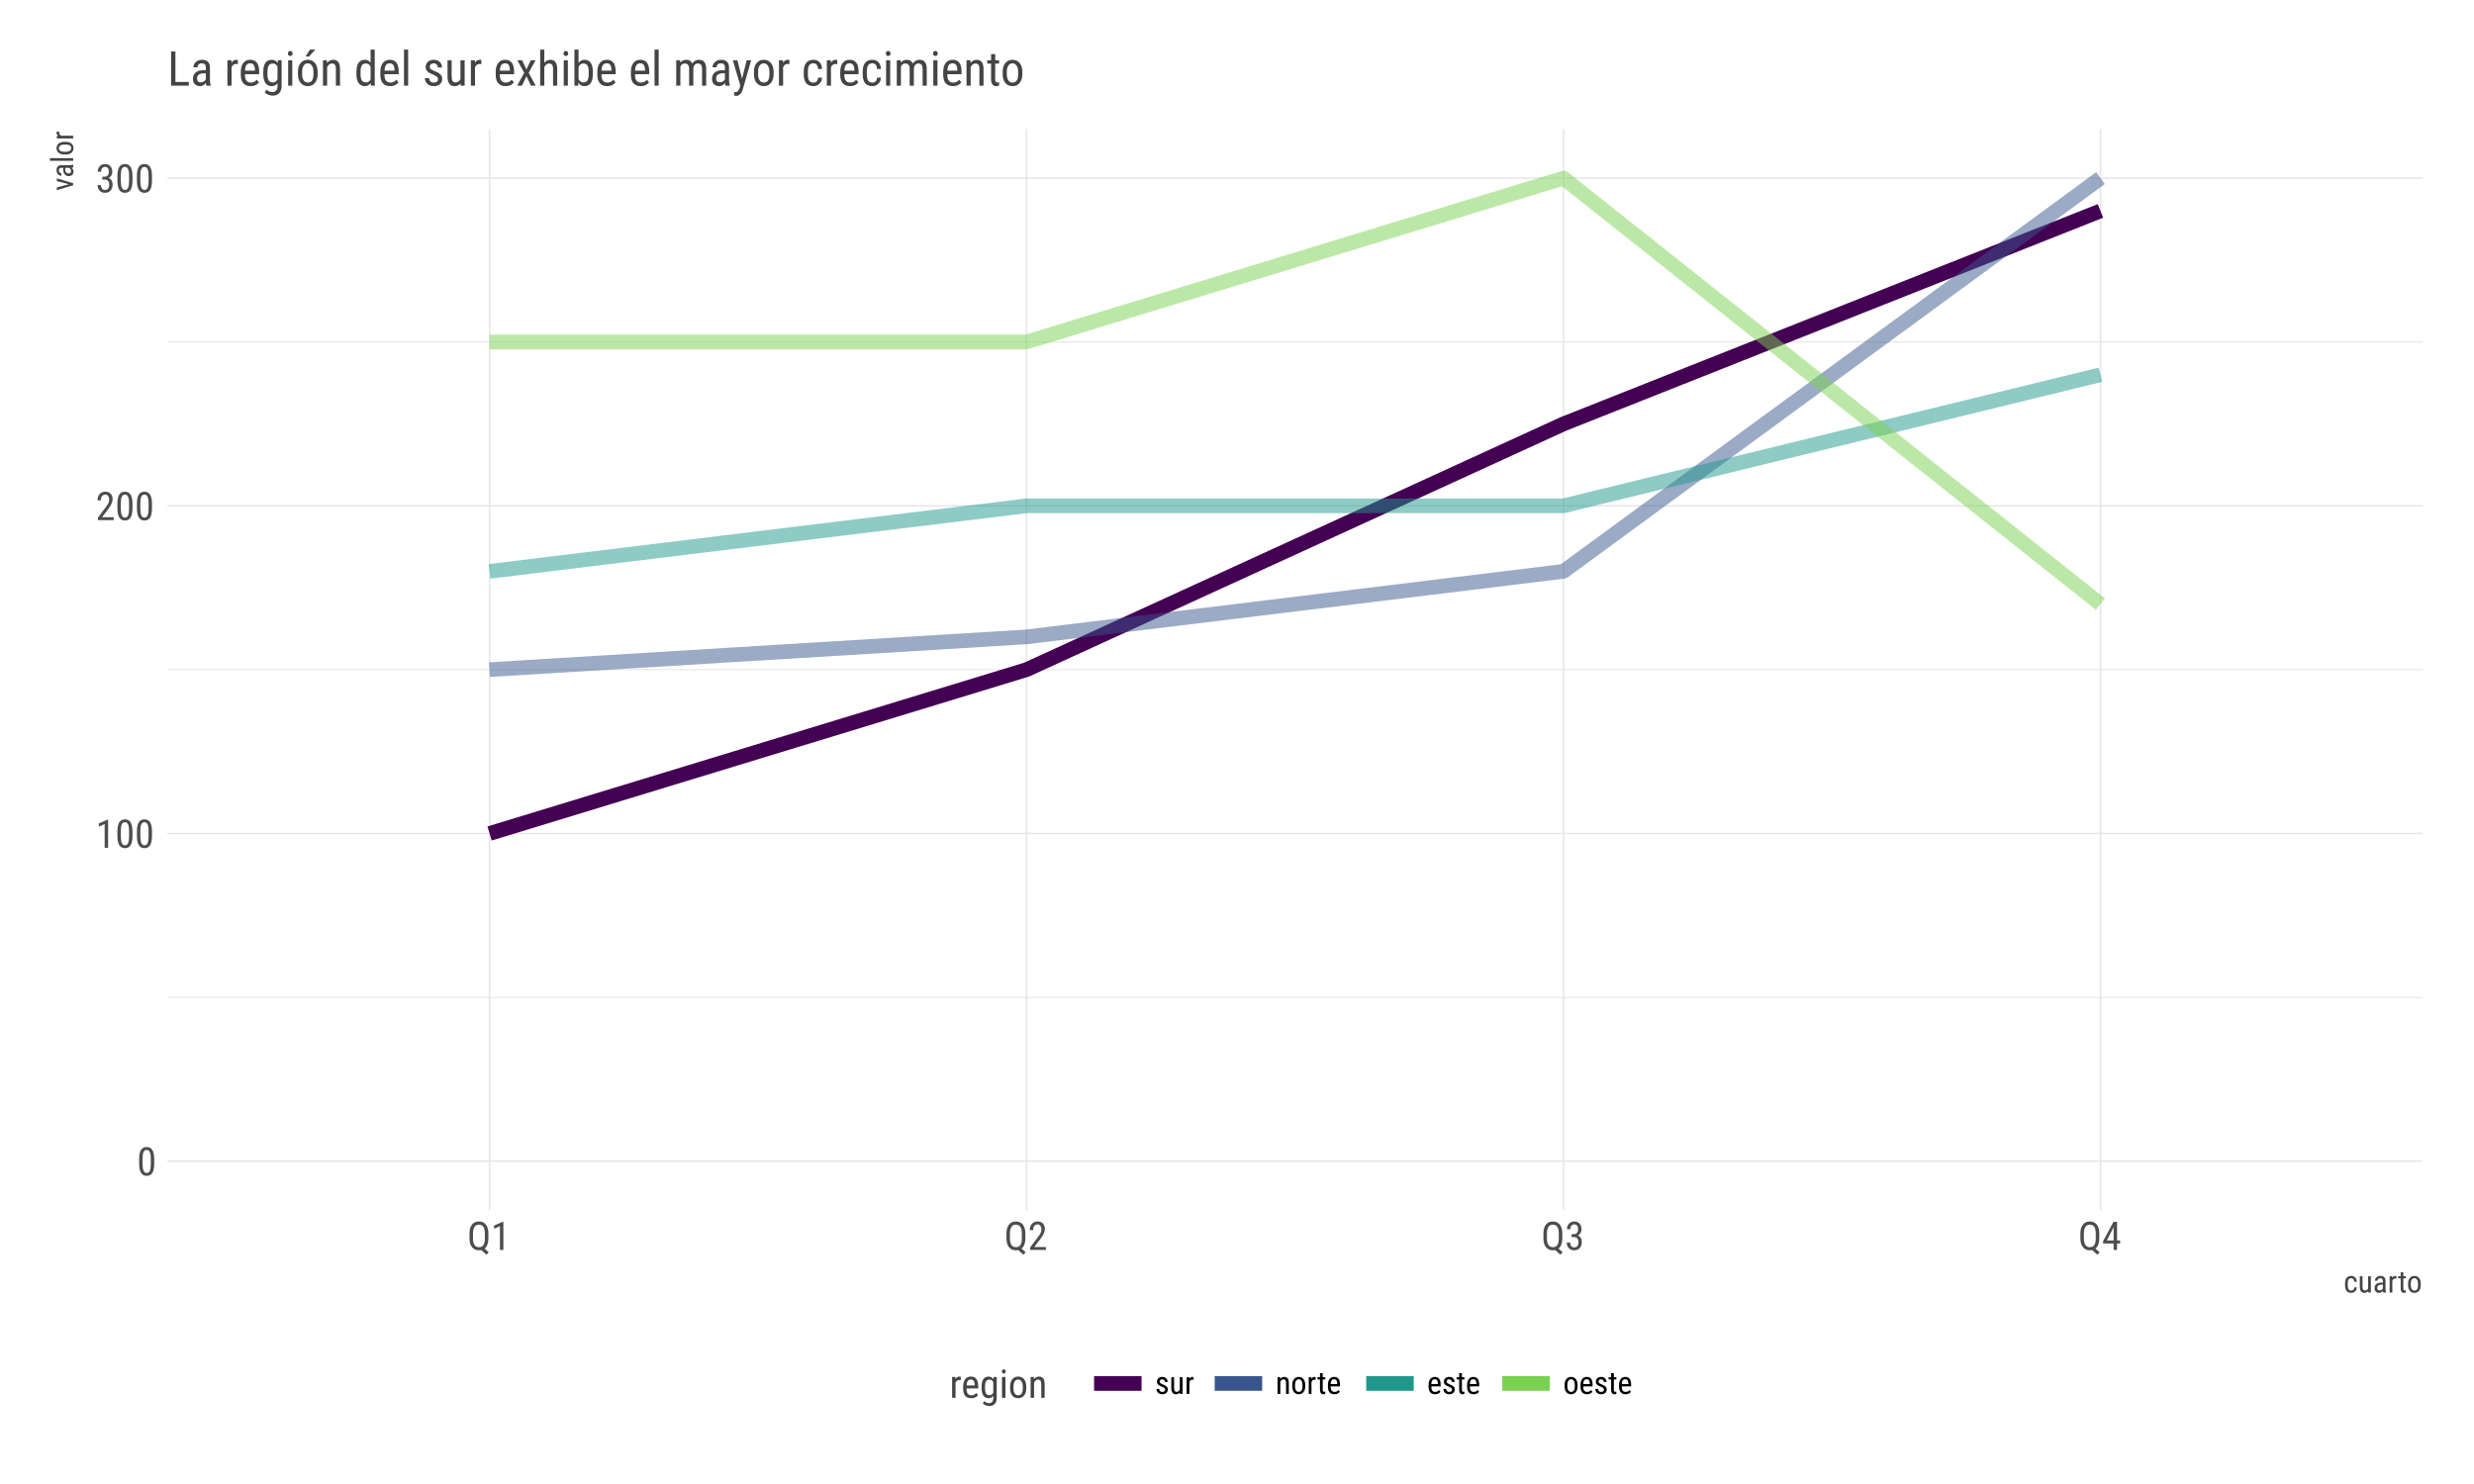 <?xml version="1.0" encoding="UTF-8"?>
<svg xmlns="http://www.w3.org/2000/svg" xmlns:xlink="http://www.w3.org/1999/xlink" width="720pt" height="432pt" viewBox="0 0 720 432" version="1.1">
<defs>
<g>
<symbol overflow="visible" id="glyph0-0">
<path style="stroke:none;" d="M 3.922 0 L 0.578 0 L 0.578 -8.172 L 3.922 -8.172 Z M 3.672 -0.484 L 3.672 -7.688 L 2.375 -4.094 Z M 0.844 -7.641 L 0.844 -0.531 L 2.109 -4.094 Z M 1.031 -0.297 L 3.453 -0.297 L 2.234 -3.703 Z M 2.234 -4.469 L 3.453 -7.875 L 1.031 -7.875 Z M 2.234 -4.469 "/>
</symbol>
<symbol overflow="visible" id="glyph0-1">
<path style="stroke:none;" d="M 5.031 -3.484 C 5.031 -2.273 4.852 -1.375 4.5 -0.781 C 4.145 -0.188 3.594 0.109 2.844 0.109 C 2.113 0.109 1.566 -0.176 1.203 -0.75 C 0.848 -1.32 0.66 -2.18 0.641 -3.328 L 0.641 -4.734 C 0.641 -5.93 0.816 -6.82 1.172 -7.406 C 1.523 -7.988 2.078 -8.281 2.828 -8.281 C 3.566 -8.281 4.113 -8 4.469 -7.438 C 4.82 -6.883 5.008 -6.047 5.031 -4.922 Z M 4.031 -4.906 C 4.031 -5.77 3.93 -6.406 3.734 -6.812 C 3.547 -7.227 3.242 -7.438 2.828 -7.438 C 2.422 -7.438 2.117 -7.234 1.922 -6.828 C 1.734 -6.43 1.641 -5.828 1.641 -5.016 L 1.641 -3.328 C 1.641 -2.461 1.738 -1.812 1.938 -1.375 C 2.133 -0.945 2.438 -0.734 2.844 -0.734 C 3.25 -0.734 3.547 -0.938 3.734 -1.344 C 3.922 -1.75 4.02 -2.375 4.031 -3.219 Z M 4.031 -4.906 "/>
</symbol>
<symbol overflow="visible" id="glyph0-2">
<path style="stroke:none;" d="M 3.609 0 L 2.609 0 L 2.609 -6.922 L 0.906 -6.156 L 0.906 -7.094 L 3.453 -8.219 L 3.609 -8.219 Z M 3.609 0 "/>
</symbol>
<symbol overflow="visible" id="glyph0-3">
<path style="stroke:none;" d="M 5.234 0 L 0.656 0 L 0.656 -0.75 L 2.984 -3.828 C 3.336 -4.305 3.582 -4.695 3.719 -5 C 3.852 -5.312 3.922 -5.633 3.922 -5.969 C 3.922 -6.406 3.816 -6.758 3.609 -7.031 C 3.41 -7.301 3.148 -7.438 2.828 -7.438 C 2.41 -7.438 2.086 -7.289 1.859 -7 C 1.629 -6.719 1.516 -6.305 1.516 -5.766 L 0.531 -5.766 C 0.531 -6.516 0.734 -7.117 1.141 -7.578 C 1.555 -8.047 2.117 -8.281 2.828 -8.281 C 3.473 -8.281 3.984 -8.082 4.359 -7.688 C 4.734 -7.289 4.922 -6.758 4.922 -6.094 C 4.922 -5.289 4.5 -4.336 3.656 -3.234 L 1.844 -0.844 L 5.234 -0.844 Z M 5.234 0 "/>
</symbol>
<symbol overflow="visible" id="glyph0-4">
<path style="stroke:none;" d="M 1.922 -4.594 L 2.562 -4.594 C 2.969 -4.594 3.281 -4.719 3.5 -4.969 C 3.719 -5.219 3.828 -5.562 3.828 -6 C 3.828 -6.957 3.457 -7.438 2.719 -7.438 C 2.363 -7.438 2.082 -7.305 1.875 -7.047 C 1.676 -6.785 1.578 -6.445 1.578 -6.031 L 0.594 -6.031 C 0.594 -6.688 0.789 -7.223 1.188 -7.641 C 1.594 -8.066 2.102 -8.281 2.719 -8.281 C 3.363 -8.281 3.875 -8.078 4.25 -7.672 C 4.633 -7.273 4.828 -6.707 4.828 -5.969 C 4.828 -5.594 4.727 -5.238 4.531 -4.906 C 4.332 -4.582 4.078 -4.344 3.766 -4.188 C 4.535 -3.906 4.922 -3.27 4.922 -2.281 C 4.922 -1.551 4.719 -0.969 4.312 -0.531 C 3.906 -0.102 3.375 0.109 2.719 0.109 C 2.07 0.109 1.547 -0.094 1.141 -0.5 C 0.742 -0.914 0.547 -1.469 0.547 -2.156 L 1.547 -2.156 C 1.547 -1.719 1.648 -1.367 1.859 -1.109 C 2.066 -0.859 2.352 -0.734 2.719 -0.734 C 3.094 -0.734 3.391 -0.859 3.609 -1.109 C 3.828 -1.359 3.938 -1.738 3.938 -2.25 C 3.938 -3.25 3.461 -3.75 2.516 -3.75 L 1.922 -3.75 Z M 1.922 -4.594 "/>
</symbol>
<symbol overflow="visible" id="glyph0-5">
<path style="stroke:none;" d="M 6.156 -3.375 C 6.156 -2.656 6.055 -2.047 5.859 -1.547 C 5.672 -1.055 5.398 -0.672 5.047 -0.391 L 6.266 0.703 L 5.562 1.375 L 4.094 0.047 C 3.852 0.086 3.625 0.109 3.406 0.109 C 2.562 0.109 1.895 -0.188 1.406 -0.781 C 0.914 -1.375 0.664 -2.211 0.656 -3.297 L 0.656 -4.797 C 0.656 -5.891 0.895 -6.742 1.375 -7.359 C 1.852 -7.973 2.523 -8.281 3.391 -8.281 C 4.266 -8.281 4.941 -7.977 5.422 -7.375 C 5.898 -6.781 6.145 -5.93 6.156 -4.828 Z M 5.125 -4.797 C 5.125 -5.66 4.984 -6.301 4.703 -6.719 C 4.422 -7.145 3.984 -7.359 3.391 -7.359 C 2.836 -7.359 2.414 -7.145 2.125 -6.719 C 1.832 -6.289 1.68 -5.66 1.672 -4.828 L 1.672 -3.375 C 1.672 -2.531 1.816 -1.891 2.109 -1.453 C 2.398 -1.016 2.832 -0.797 3.406 -0.797 C 3.977 -0.797 4.406 -0.992 4.688 -1.391 C 4.969 -1.797 5.113 -2.41 5.125 -3.234 Z M 5.125 -4.797 "/>
</symbol>
<symbol overflow="visible" id="glyph0-6">
<path style="stroke:none;" d="M 4.422 -2.75 L 5.328 -2.75 L 5.328 -1.891 L 4.422 -1.891 L 4.422 0 L 3.422 0 L 3.422 -1.891 L 0.344 -1.891 L 0.344 -2.516 L 3.375 -8.172 L 4.422 -8.172 Z M 1.438 -2.75 L 3.422 -2.75 L 3.422 -6.625 Z M 1.438 -2.75 "/>
</symbol>
<symbol overflow="visible" id="glyph0-7">
<path style="stroke:none;" d="M 3.25 -5.141 C 3.113 -5.172 2.961 -5.188 2.797 -5.188 C 2.285 -5.188 1.93 -4.906 1.734 -4.344 L 1.734 0 L 0.734 0 L 0.734 -6.078 L 1.703 -6.078 L 1.719 -5.453 C 1.988 -5.941 2.367 -6.188 2.859 -6.188 C 3.016 -6.188 3.145 -6.16 3.25 -6.109 Z M 3.25 -5.141 "/>
</symbol>
<symbol overflow="visible" id="glyph0-8">
<path style="stroke:none;" d="M 2.922 0.109 C 2.16 0.109 1.578 -0.113 1.172 -0.562 C 0.766 -1.008 0.562 -1.672 0.562 -2.547 L 0.562 -3.281 C 0.562 -4.188 0.754 -4.895 1.141 -5.406 C 1.535 -5.926 2.086 -6.188 2.797 -6.188 C 3.516 -6.188 4.047 -5.957 4.391 -5.5 C 4.742 -5.051 4.926 -4.348 4.938 -3.391 L 4.938 -2.734 L 1.547 -2.734 L 1.547 -2.594 C 1.547 -1.945 1.664 -1.473 1.906 -1.172 C 2.156 -0.879 2.508 -0.734 2.969 -0.734 C 3.258 -0.734 3.516 -0.785 3.734 -0.891 C 3.961 -1.004 4.176 -1.18 4.375 -1.422 L 4.891 -0.797 C 4.453 -0.191 3.797 0.109 2.922 0.109 Z M 2.797 -5.328 C 2.391 -5.328 2.086 -5.188 1.891 -4.906 C 1.691 -4.625 1.578 -4.188 1.547 -3.594 L 3.938 -3.594 L 3.938 -3.734 C 3.914 -4.305 3.812 -4.711 3.625 -4.953 C 3.445 -5.203 3.172 -5.328 2.797 -5.328 Z M 2.797 -5.328 "/>
</symbol>
<symbol overflow="visible" id="glyph0-9">
<path style="stroke:none;" d="M 0.547 -3.312 C 0.547 -4.258 0.719 -4.973 1.062 -5.453 C 1.406 -5.941 1.91 -6.188 2.578 -6.188 C 3.191 -6.188 3.66 -5.922 3.984 -5.391 L 4.031 -6.078 L 4.938 -6.078 L 4.938 0.062 C 4.938 0.812 4.742 1.383 4.359 1.781 C 3.973 2.188 3.43 2.391 2.734 2.391 C 2.441 2.391 2.109 2.316 1.734 2.172 C 1.359 2.023 1.078 1.844 0.891 1.625 L 1.297 0.938 C 1.711 1.344 2.164 1.547 2.656 1.547 C 3.488 1.547 3.914 1.094 3.938 0.188 L 3.938 -0.594 C 3.613 -0.125 3.156 0.109 2.562 0.109 C 1.938 0.109 1.445 -0.125 1.094 -0.594 C 0.738 -1.07 0.555 -1.754 0.547 -2.641 Z M 1.531 -2.75 C 1.531 -2.062 1.629 -1.555 1.828 -1.234 C 2.035 -0.922 2.367 -0.766 2.828 -0.766 C 3.316 -0.766 3.688 -1.016 3.938 -1.516 L 3.938 -4.562 C 3.676 -5.062 3.305 -5.312 2.828 -5.312 C 2.379 -5.312 2.051 -5.148 1.844 -4.828 C 1.645 -4.504 1.539 -4.016 1.531 -3.359 Z M 1.531 -2.75 "/>
</symbol>
<symbol overflow="visible" id="glyph0-10">
<path style="stroke:none;" d="M 1.812 0 L 0.812 0 L 0.812 -6.078 L 1.812 -6.078 Z M 1.891 -7.688 C 1.891 -7.52 1.844 -7.379 1.75 -7.266 C 1.656 -7.148 1.516 -7.094 1.328 -7.094 C 1.141 -7.094 1 -7.148 0.906 -7.266 C 0.812 -7.379 0.766 -7.52 0.766 -7.688 C 0.766 -7.852 0.812 -7.992 0.906 -8.109 C 1 -8.223 1.141 -8.281 1.328 -8.281 C 1.516 -8.281 1.656 -8.223 1.75 -8.109 C 1.844 -7.992 1.891 -7.852 1.891 -7.688 Z M 1.891 -7.688 "/>
</symbol>
<symbol overflow="visible" id="glyph0-11">
<path style="stroke:none;" d="M 0.531 -3.312 C 0.531 -4.195 0.742 -4.895 1.172 -5.406 C 1.598 -5.926 2.164 -6.188 2.875 -6.188 C 3.582 -6.188 4.148 -5.938 4.578 -5.438 C 5.004 -4.938 5.223 -4.254 5.234 -3.391 L 5.234 -2.75 C 5.234 -1.863 5.02 -1.164 4.594 -0.656 C 4.164 -0.145 3.598 0.109 2.891 0.109 C 2.18 0.109 1.613 -0.133 1.188 -0.625 C 0.77 -1.125 0.551 -1.801 0.531 -2.656 Z M 1.531 -2.75 C 1.531 -2.125 1.648 -1.629 1.891 -1.266 C 2.141 -0.91 2.473 -0.734 2.891 -0.734 C 3.766 -0.734 4.211 -1.367 4.234 -2.641 L 4.234 -3.312 C 4.234 -3.938 4.109 -4.426 3.859 -4.781 C 3.617 -5.145 3.289 -5.328 2.875 -5.328 C 2.469 -5.328 2.141 -5.145 1.891 -4.781 C 1.648 -4.426 1.531 -3.941 1.531 -3.328 Z M 1.531 -2.75 "/>
</symbol>
<symbol overflow="visible" id="glyph0-12">
<path style="stroke:none;" d="M 1.672 -6.078 L 1.703 -5.422 C 2.086 -5.93 2.582 -6.188 3.188 -6.188 C 4.258 -6.188 4.801 -5.469 4.812 -4.031 L 4.812 0 L 3.828 0 L 3.828 -4 C 3.828 -4.469 3.75 -4.801 3.594 -5 C 3.438 -5.207 3.195 -5.312 2.875 -5.312 C 2.625 -5.312 2.398 -5.227 2.203 -5.062 C 2.016 -4.895 1.859 -4.676 1.734 -4.406 L 1.734 0 L 0.734 0 L 0.734 -6.078 Z M 1.672 -6.078 "/>
</symbol>
<symbol overflow="visible" id="glyph1-0">
<path style="stroke:none;" d="M 3.078 0 L 0.453 0 L 0.453 -6.406 L 3.078 -6.406 Z M 2.875 -0.375 L 2.875 -6.016 L 1.859 -3.203 Z M 0.656 -5.984 L 0.656 -0.406 L 1.641 -3.203 Z M 0.797 -0.234 L 2.703 -0.234 L 1.75 -2.891 Z M 1.75 -3.5 L 2.703 -6.156 L 0.797 -6.156 Z M 1.75 -3.5 "/>
</symbol>
<symbol overflow="visible" id="glyph1-1">
<path style="stroke:none;" d="M 2.234 -0.578 C 2.492 -0.578 2.695 -0.656 2.844 -0.812 C 3 -0.977 3.086 -1.207 3.109 -1.5 L 3.844 -1.5 C 3.82 -1.039 3.656 -0.66 3.344 -0.359 C 3.039 -0.055 2.672 0.094 2.234 0.094 C 1.641 0.094 1.188 -0.094 0.875 -0.469 C 0.57 -0.844 0.422 -1.395 0.422 -2.125 L 0.422 -2.641 C 0.422 -3.359 0.57 -3.906 0.875 -4.281 C 1.188 -4.656 1.641 -4.844 2.234 -4.844 C 2.711 -4.844 3.094 -4.688 3.375 -4.375 C 3.664 -4.07 3.82 -3.656 3.844 -3.125 L 3.109 -3.125 C 3.086 -3.469 3 -3.727 2.844 -3.906 C 2.695 -4.082 2.492 -4.172 2.234 -4.172 C 1.879 -4.172 1.617 -4.055 1.453 -3.828 C 1.285 -3.609 1.203 -3.238 1.203 -2.719 L 1.203 -2.109 C 1.203 -1.547 1.285 -1.148 1.453 -0.922 C 1.617 -0.691 1.879 -0.578 2.234 -0.578 Z M 2.234 -0.578 "/>
</symbol>
<symbol overflow="visible" id="glyph1-2">
<path style="stroke:none;" d="M 3 -0.422 C 2.75 -0.078 2.375 0.094 1.875 0.094 C 1.445 0.094 1.125 -0.051 0.906 -0.344 C 0.688 -0.645 0.57 -1.082 0.562 -1.656 L 0.562 -4.75 L 1.344 -4.75 L 1.344 -1.719 C 1.344 -0.977 1.566 -0.609 2.016 -0.609 C 2.484 -0.609 2.805 -0.816 2.984 -1.234 L 2.984 -4.75 L 3.766 -4.75 L 3.766 0 L 3.031 0 Z M 3 -0.422 "/>
</symbol>
<symbol overflow="visible" id="glyph1-3">
<path style="stroke:none;" d="M 3.031 0 C 2.977 -0.102 2.941 -0.273 2.922 -0.516 C 2.648 -0.109 2.301 0.094 1.875 0.094 C 1.438 0.094 1.098 -0.023 0.859 -0.266 C 0.617 -0.516 0.5 -0.859 0.5 -1.297 C 0.5 -1.773 0.66 -2.156 0.984 -2.438 C 1.316 -2.727 1.77 -2.879 2.344 -2.891 L 2.906 -2.891 L 2.906 -3.391 C 2.906 -3.672 2.844 -3.867 2.719 -3.984 C 2.594 -4.109 2.406 -4.172 2.156 -4.172 C 1.914 -4.172 1.723 -4.098 1.578 -3.953 C 1.43 -3.816 1.359 -3.645 1.359 -3.438 L 0.578 -3.438 C 0.578 -3.676 0.648 -3.906 0.797 -4.125 C 0.941 -4.352 1.133 -4.531 1.375 -4.656 C 1.613 -4.781 1.883 -4.844 2.188 -4.844 C 2.676 -4.844 3.047 -4.723 3.297 -4.484 C 3.547 -4.242 3.676 -3.891 3.688 -3.422 L 3.688 -1.031 C 3.688 -0.656 3.738 -0.336 3.844 -0.078 L 3.844 0 Z M 1.984 -0.625 C 2.18 -0.625 2.363 -0.676 2.531 -0.781 C 2.707 -0.883 2.832 -1.016 2.906 -1.172 L 2.906 -2.312 L 2.469 -2.312 C 2.102 -2.301 1.812 -2.211 1.594 -2.047 C 1.383 -1.891 1.281 -1.672 1.281 -1.391 C 1.281 -1.117 1.332 -0.922 1.438 -0.797 C 1.551 -0.68 1.734 -0.625 1.984 -0.625 Z M 1.984 -0.625 "/>
</symbol>
<symbol overflow="visible" id="glyph1-4">
<path style="stroke:none;" d="M 2.547 -4.031 C 2.43 -4.051 2.312 -4.062 2.188 -4.062 C 1.789 -4.062 1.516 -3.844 1.359 -3.406 L 1.359 0 L 0.578 0 L 0.578 -4.75 L 1.344 -4.75 L 1.344 -4.266 C 1.551 -4.648 1.848 -4.844 2.234 -4.844 C 2.359 -4.844 2.461 -4.82 2.547 -4.781 Z M 2.547 -4.031 "/>
</symbol>
<symbol overflow="visible" id="glyph1-5">
<path style="stroke:none;" d="M 1.594 -5.906 L 1.594 -4.75 L 2.312 -4.75 L 2.312 -4.125 L 1.594 -4.125 L 1.594 -1.172 C 1.594 -0.984 1.625 -0.844 1.688 -0.75 C 1.75 -0.656 1.859 -0.609 2.016 -0.609 C 2.109 -0.609 2.211 -0.625 2.328 -0.656 L 2.312 0 C 2.133 0.062 1.953 0.094 1.766 0.094 C 1.461 0.094 1.227 -0.016 1.062 -0.234 C 0.906 -0.461 0.828 -0.773 0.828 -1.172 L 0.828 -4.125 L 0.094 -4.125 L 0.094 -4.75 L 0.828 -4.75 L 0.828 -5.906 Z M 1.594 -5.906 "/>
</symbol>
<symbol overflow="visible" id="glyph1-6">
<path style="stroke:none;" d="M 0.422 -2.594 C 0.422 -3.289 0.586 -3.836 0.922 -4.234 C 1.254 -4.641 1.695 -4.844 2.25 -4.844 C 2.801 -4.844 3.242 -4.645 3.578 -4.25 C 3.91 -3.863 4.082 -3.332 4.094 -2.656 L 4.094 -2.156 C 4.094 -1.457 3.926 -0.906 3.594 -0.5 C 3.258 -0.102 2.816 0.094 2.266 0.094 C 1.711 0.094 1.27 -0.098 0.938 -0.484 C 0.602 -0.879 0.43 -1.41 0.422 -2.078 Z M 1.203 -2.156 C 1.203 -1.664 1.297 -1.281 1.484 -1 C 1.672 -0.719 1.93 -0.578 2.266 -0.578 C 2.941 -0.578 3.289 -1.07 3.312 -2.062 L 3.312 -2.594 C 3.312 -3.082 3.211 -3.469 3.016 -3.75 C 2.828 -4.031 2.57 -4.172 2.25 -4.172 C 1.926 -4.172 1.672 -4.031 1.484 -3.75 C 1.297 -3.469 1.203 -3.086 1.203 -2.609 Z M 1.203 -2.156 "/>
</symbol>
<symbol overflow="visible" id="glyph2-0">
<path style="stroke:none;" d="M 0 -3.078 L 0 -0.453 L -6.406 -0.453 L -6.406 -3.078 Z M -0.375 -2.875 L -6.016 -2.875 L -3.203 -1.859 Z M -5.984 -0.656 L -0.406 -0.656 L -3.203 -1.641 Z M -0.234 -0.797 L -0.234 -2.703 L -2.891 -1.75 Z M -3.5 -1.75 L -6.156 -2.703 L -6.156 -0.797 Z M -3.5 -1.75 "/>
</symbol>
<symbol overflow="visible" id="glyph2-1">
<path style="stroke:none;" d="M -1.188 -1.922 L -4.75 -2.828 L -4.75 -3.625 L 0 -2.203 L 0 -1.625 L -4.75 -0.203 L -4.75 -1 Z M -1.188 -1.922 "/>
</symbol>
<symbol overflow="visible" id="glyph2-2">
<path style="stroke:none;" d="M 0 -3.031 C -0.102 -2.977 -0.273 -2.941 -0.516 -2.922 C -0.109 -2.648 0.094 -2.301 0.094 -1.875 C 0.094 -1.438 -0.023 -1.098 -0.266 -0.859 C -0.516 -0.617 -0.859 -0.5 -1.297 -0.5 C -1.773 -0.5 -2.156 -0.66 -2.438 -0.984 C -2.727 -1.316 -2.879 -1.77 -2.891 -2.344 L -2.891 -2.906 L -3.391 -2.906 C -3.672 -2.906 -3.867 -2.844 -3.984 -2.719 C -4.109 -2.594 -4.172 -2.406 -4.172 -2.156 C -4.172 -1.914 -4.098 -1.723 -3.953 -1.578 C -3.816 -1.43 -3.645 -1.359 -3.438 -1.359 L -3.438 -0.578 C -3.676 -0.578 -3.906 -0.648 -4.125 -0.797 C -4.352 -0.941 -4.531 -1.133 -4.656 -1.375 C -4.781 -1.613 -4.844 -1.883 -4.844 -2.188 C -4.844 -2.676 -4.723 -3.047 -4.484 -3.297 C -4.242 -3.547 -3.891 -3.676 -3.422 -3.688 L -1.031 -3.688 C -0.656 -3.688 -0.336 -3.738 -0.078 -3.844 L 0 -3.844 Z M -0.625 -1.984 C -0.625 -2.18 -0.676 -2.363 -0.781 -2.531 C -0.883 -2.707 -1.016 -2.832 -1.172 -2.906 L -2.312 -2.906 L -2.312 -2.469 C -2.301 -2.102 -2.211 -1.812 -2.047 -1.594 C -1.891 -1.383 -1.672 -1.281 -1.391 -1.281 C -1.117 -1.281 -0.922 -1.332 -0.797 -1.438 C -0.68 -1.551 -0.625 -1.734 -0.625 -1.984 Z M -0.625 -1.984 "/>
</symbol>
<symbol overflow="visible" id="glyph2-3">
<path style="stroke:none;" d="M 0 -1.422 L 0 -0.641 L -6.75 -0.641 L -6.75 -1.422 Z M 0 -1.422 "/>
</symbol>
<symbol overflow="visible" id="glyph2-4">
<path style="stroke:none;" d="M -2.594 -0.422 C -3.289 -0.422 -3.836 -0.586 -4.234 -0.922 C -4.641 -1.254 -4.844 -1.695 -4.844 -2.25 C -4.844 -2.801 -4.645 -3.242 -4.25 -3.578 C -3.863 -3.91 -3.332 -4.082 -2.656 -4.094 L -2.156 -4.094 C -1.457 -4.094 -0.906 -3.926 -0.5 -3.594 C -0.102 -3.258 0.094 -2.816 0.094 -2.266 C 0.094 -1.711 -0.098 -1.27 -0.484 -0.938 C -0.879 -0.602 -1.41 -0.43 -2.078 -0.422 Z M -2.156 -1.203 C -1.664 -1.203 -1.281 -1.297 -1 -1.484 C -0.719 -1.672 -0.578 -1.93 -0.578 -2.266 C -0.578 -2.941 -1.07 -3.289 -2.062 -3.312 L -2.594 -3.312 C -3.082 -3.312 -3.469 -3.211 -3.75 -3.016 C -4.031 -2.828 -4.172 -2.57 -4.172 -2.25 C -4.172 -1.926 -4.031 -1.672 -3.75 -1.484 C -3.469 -1.297 -3.086 -1.203 -2.609 -1.203 Z M -2.156 -1.203 "/>
</symbol>
<symbol overflow="visible" id="glyph2-5">
<path style="stroke:none;" d="M -4.031 -2.547 C -4.051 -2.43 -4.062 -2.312 -4.062 -2.188 C -4.062 -1.789 -3.844 -1.516 -3.406 -1.359 L 0 -1.359 L 0 -0.578 L -4.75 -0.578 L -4.75 -1.344 L -4.266 -1.344 C -4.648 -1.551 -4.844 -1.848 -4.844 -2.234 C -4.844 -2.359 -4.82 -2.461 -4.781 -2.547 Z M -4.031 -2.547 "/>
</symbol>
<symbol overflow="visible" id="glyph3-0">
<path style="stroke:none;" d="M 3.141 0 L 0.469 0 L 0.469 -6.547 L 3.141 -6.547 Z M 2.938 -0.391 L 2.938 -6.156 L 1.906 -3.266 Z M 0.672 -6.109 L 0.672 -0.422 L 1.688 -3.266 Z M 0.828 -0.25 L 2.766 -0.25 L 1.797 -2.969 Z M 1.797 -3.578 L 2.766 -6.297 L 0.828 -6.297 Z M 1.797 -3.578 "/>
</symbol>
<symbol overflow="visible" id="glyph3-1">
<path style="stroke:none;" d="M 2.953 -1.25 C 2.953 -1.414 2.891 -1.562 2.766 -1.688 C 2.641 -1.812 2.391 -1.953 2.016 -2.109 C 1.586 -2.285 1.285 -2.438 1.109 -2.562 C 0.93 -2.695 0.801 -2.844 0.719 -3 C 0.633 -3.156 0.594 -3.348 0.594 -3.578 C 0.594 -3.973 0.734 -4.301 1.016 -4.562 C 1.305 -4.82 1.676 -4.953 2.125 -4.953 C 2.602 -4.953 2.984 -4.812 3.266 -4.531 C 3.555 -4.258 3.703 -3.91 3.703 -3.484 L 2.906 -3.484 C 2.906 -3.703 2.832 -3.883 2.688 -4.031 C 2.539 -4.188 2.352 -4.266 2.125 -4.266 C 1.895 -4.266 1.711 -4.203 1.578 -4.078 C 1.441 -3.961 1.375 -3.801 1.375 -3.594 C 1.375 -3.438 1.422 -3.305 1.516 -3.203 C 1.617 -3.109 1.859 -2.977 2.234 -2.812 C 2.816 -2.582 3.211 -2.359 3.422 -2.141 C 3.641 -1.922 3.75 -1.641 3.75 -1.297 C 3.75 -0.879 3.602 -0.539 3.312 -0.281 C 3.02 -0.031 2.629 0.094 2.141 0.094 C 1.641 0.094 1.227 -0.051 0.906 -0.344 C 0.594 -0.633 0.438 -1.004 0.438 -1.453 L 1.25 -1.453 C 1.258 -1.18 1.336 -0.969 1.484 -0.812 C 1.641 -0.664 1.859 -0.594 2.141 -0.594 C 2.41 -0.594 2.613 -0.648 2.75 -0.766 C 2.883 -0.879 2.953 -1.039 2.953 -1.25 Z M 2.953 -1.25 "/>
</symbol>
<symbol overflow="visible" id="glyph3-2">
<path style="stroke:none;" d="M 3.078 -0.422 C 2.805 -0.078 2.422 0.094 1.922 0.094 C 1.484 0.094 1.148 -0.055 0.922 -0.359 C 0.691 -0.672 0.578 -1.113 0.578 -1.688 L 0.578 -4.859 L 1.375 -4.859 L 1.375 -1.75 C 1.375 -0.988 1.598 -0.609 2.047 -0.609 C 2.535 -0.609 2.867 -0.828 3.047 -1.266 L 3.047 -4.859 L 3.844 -4.859 L 3.844 0 L 3.094 0 Z M 3.078 -0.422 "/>
</symbol>
<symbol overflow="visible" id="glyph3-3">
<path style="stroke:none;" d="M 2.609 -4.109 C 2.492 -4.129 2.375 -4.141 2.25 -4.141 C 1.832 -4.141 1.547 -3.922 1.391 -3.484 L 1.391 0 L 0.594 0 L 0.594 -4.859 L 1.359 -4.859 L 1.375 -4.375 C 1.594 -4.758 1.895 -4.953 2.281 -4.953 C 2.406 -4.953 2.508 -4.93 2.594 -4.891 Z M 2.609 -4.109 "/>
</symbol>
<symbol overflow="visible" id="glyph3-4">
<path style="stroke:none;" d="M 1.344 -4.859 L 1.359 -4.344 C 1.672 -4.75 2.066 -4.953 2.547 -4.953 C 3.41 -4.953 3.848 -4.379 3.859 -3.234 L 3.859 0 L 3.062 0 L 3.062 -3.188 C 3.062 -3.57 3 -3.844 2.875 -4 C 2.75 -4.164 2.555 -4.25 2.297 -4.25 C 2.098 -4.25 1.922 -4.18 1.766 -4.047 C 1.609 -3.91 1.484 -3.738 1.391 -3.531 L 1.391 0 L 0.594 0 L 0.594 -4.859 Z M 1.344 -4.859 "/>
</symbol>
<symbol overflow="visible" id="glyph3-5">
<path style="stroke:none;" d="M 0.422 -2.656 C 0.422 -3.363 0.594 -3.922 0.938 -4.328 C 1.281 -4.742 1.734 -4.953 2.297 -4.953 C 2.859 -4.953 3.312 -4.75 3.656 -4.344 C 4 -3.945 4.176 -3.398 4.188 -2.703 L 4.188 -2.203 C 4.188 -1.492 4.016 -0.93 3.672 -0.516 C 3.328 -0.109 2.875 0.094 2.312 0.094 C 1.75 0.094 1.297 -0.102 0.953 -0.5 C 0.609 -0.906 0.43 -1.445 0.422 -2.125 Z M 1.219 -2.203 C 1.219 -1.703 1.316 -1.305 1.516 -1.016 C 1.711 -0.734 1.977 -0.594 2.312 -0.594 C 3.008 -0.594 3.367 -1.098 3.391 -2.109 L 3.391 -2.656 C 3.391 -3.156 3.289 -3.547 3.094 -3.828 C 2.895 -4.117 2.629 -4.266 2.297 -4.266 C 1.973 -4.266 1.711 -4.117 1.516 -3.828 C 1.316 -3.547 1.219 -3.156 1.219 -2.656 Z M 1.219 -2.203 "/>
</symbol>
<symbol overflow="visible" id="glyph3-6">
<path style="stroke:none;" d="M 1.641 -6.047 L 1.641 -4.859 L 2.375 -4.859 L 2.375 -4.219 L 1.641 -4.219 L 1.641 -1.203 C 1.641 -1.016 1.672 -0.867 1.734 -0.766 C 1.797 -0.672 1.898 -0.625 2.047 -0.625 C 2.148 -0.625 2.258 -0.641 2.375 -0.672 L 2.359 0 C 2.18 0.062 2 0.094 1.812 0.094 C 1.5 0.094 1.258 -0.016 1.094 -0.234 C 0.926 -0.461 0.844 -0.785 0.844 -1.203 L 0.844 -4.219 L 0.109 -4.219 L 0.109 -4.859 L 0.844 -4.859 L 0.844 -6.047 Z M 1.641 -6.047 "/>
</symbol>
<symbol overflow="visible" id="glyph3-7">
<path style="stroke:none;" d="M 2.328 0.094 C 1.723 0.094 1.258 -0.086 0.938 -0.453 C 0.613 -0.816 0.445 -1.348 0.438 -2.047 L 0.438 -2.625 C 0.438 -3.352 0.594 -3.922 0.906 -4.328 C 1.227 -4.742 1.676 -4.953 2.25 -4.953 C 2.812 -4.953 3.234 -4.77 3.516 -4.406 C 3.797 -4.039 3.941 -3.477 3.953 -2.719 L 3.953 -2.188 L 1.234 -2.188 L 1.234 -2.078 C 1.234 -1.555 1.332 -1.176 1.531 -0.938 C 1.727 -0.707 2.008 -0.594 2.375 -0.594 C 2.613 -0.594 2.82 -0.633 3 -0.719 C 3.176 -0.812 3.344 -0.953 3.5 -1.141 L 3.906 -0.641 C 3.562 -0.148 3.035 0.094 2.328 0.094 Z M 2.25 -4.266 C 1.914 -4.266 1.664 -4.148 1.5 -3.922 C 1.344 -3.703 1.254 -3.352 1.234 -2.875 L 3.156 -2.875 L 3.156 -2.984 C 3.133 -3.441 3.051 -3.77 2.906 -3.969 C 2.758 -4.164 2.539 -4.266 2.25 -4.266 Z M 2.25 -4.266 "/>
</symbol>
<symbol overflow="visible" id="glyph4-0">
<path style="stroke:none;" d="M 4.781 0 L 0.719 0 L 0.719 -9.953 L 4.781 -9.953 Z M 4.469 -0.594 L 4.469 -9.359 L 2.906 -4.984 Z M 1.016 -9.297 L 1.016 -0.641 L 2.562 -4.984 Z M 1.25 -0.375 L 4.203 -0.375 L 2.734 -4.5 Z M 2.734 -5.438 L 4.203 -9.578 L 1.25 -9.578 Z M 2.734 -5.438 "/>
</symbol>
<symbol overflow="visible" id="glyph4-1">
<path style="stroke:none;" d="M 2.328 -1.078 L 6.234 -1.078 L 6.234 0 L 1.078 0 L 1.078 -9.953 L 2.328 -9.953 Z M 2.328 -1.078 "/>
</symbol>
<symbol overflow="visible" id="glyph4-2">
<path style="stroke:none;" d="M 4.703 0 C 4.629 -0.156 4.578 -0.426 4.547 -0.812 C 4.117 -0.176 3.57 0.141 2.906 0.141 C 2.238 0.141 1.719 -0.047 1.344 -0.422 C 0.969 -0.797 0.781 -1.328 0.781 -2.016 C 0.781 -2.766 1.035 -3.359 1.547 -3.797 C 2.055 -4.242 2.754 -4.473 3.641 -4.484 L 4.531 -4.484 L 4.531 -5.266 C 4.531 -5.711 4.43 -6.031 4.234 -6.219 C 4.035 -6.406 3.738 -6.5 3.344 -6.5 C 2.977 -6.5 2.68 -6.391 2.453 -6.172 C 2.223 -5.953 2.109 -5.676 2.109 -5.344 L 0.906 -5.344 C 0.906 -5.719 1.016 -6.078 1.234 -6.422 C 1.461 -6.773 1.766 -7.047 2.141 -7.234 C 2.516 -7.43 2.938 -7.531 3.406 -7.531 C 4.164 -7.531 4.738 -7.344 5.125 -6.969 C 5.52 -6.594 5.723 -6.047 5.734 -5.328 L 5.734 -1.594 C 5.742 -1.02 5.82 -0.523 5.969 -0.109 L 5.969 0 Z M 3.094 -0.969 C 3.395 -0.969 3.676 -1.047 3.938 -1.203 C 4.207 -1.367 4.406 -1.578 4.531 -1.828 L 4.531 -3.594 L 3.844 -3.594 C 3.27 -3.582 2.816 -3.453 2.484 -3.203 C 2.148 -2.953 1.984 -2.602 1.984 -2.156 C 1.984 -1.738 2.066 -1.438 2.234 -1.25 C 2.41 -1.062 2.695 -0.969 3.094 -0.969 Z M 3.094 -0.969 "/>
</symbol>
<symbol overflow="visible" id="glyph4-3">
<path style="stroke:none;" d=""/>
</symbol>
<symbol overflow="visible" id="glyph4-4">
<path style="stroke:none;" d="M 3.953 -6.266 C 3.785 -6.297 3.602 -6.312 3.406 -6.312 C 2.789 -6.312 2.359 -5.973 2.109 -5.297 L 2.109 0 L 0.906 0 L 0.906 -7.391 L 2.078 -7.391 L 2.094 -6.641 C 2.414 -7.234 2.875 -7.531 3.469 -7.531 C 3.664 -7.531 3.828 -7.5 3.953 -7.438 Z M 3.953 -6.266 "/>
</symbol>
<symbol overflow="visible" id="glyph4-5">
<path style="stroke:none;" d="M 3.547 0.141 C 2.629 0.141 1.922 -0.133 1.422 -0.688 C 0.93 -1.238 0.68 -2.047 0.672 -3.109 L 0.672 -4 C 0.672 -5.102 0.91 -5.969 1.391 -6.594 C 1.879 -7.219 2.551 -7.531 3.406 -7.531 C 4.27 -7.531 4.914 -7.254 5.344 -6.703 C 5.781 -6.148 6.004 -5.289 6.016 -4.125 L 6.016 -3.344 L 1.875 -3.344 L 1.875 -3.172 C 1.875 -2.367 2.023 -1.785 2.328 -1.422 C 2.629 -1.066 3.055 -0.891 3.609 -0.891 C 3.973 -0.891 4.289 -0.957 4.562 -1.094 C 4.832 -1.227 5.082 -1.441 5.312 -1.734 L 5.953 -0.969 C 5.422 -0.227 4.617 0.141 3.547 0.141 Z M 3.406 -6.5 C 2.906 -6.5 2.535 -6.328 2.297 -5.984 C 2.055 -5.641 1.922 -5.102 1.891 -4.375 L 4.797 -4.375 L 4.797 -4.547 C 4.766 -5.242 4.641 -5.742 4.422 -6.047 C 4.203 -6.348 3.863 -6.5 3.406 -6.5 Z M 3.406 -6.5 "/>
</symbol>
<symbol overflow="visible" id="glyph4-6">
<path style="stroke:none;" d="M 0.656 -4.031 C 0.656 -5.188 0.863 -6.055 1.281 -6.641 C 1.707 -7.234 2.32 -7.531 3.125 -7.531 C 3.883 -7.531 4.457 -7.207 4.844 -6.562 L 4.906 -7.391 L 6 -7.391 L 6 0.062 C 6 0.977 5.766 1.68 5.297 2.172 C 4.828 2.66 4.176 2.906 3.344 2.906 C 2.977 2.906 2.566 2.816 2.109 2.641 C 1.648 2.461 1.312 2.238 1.094 1.969 L 1.578 1.141 C 2.078 1.629 2.629 1.875 3.234 1.875 C 4.242 1.875 4.766 1.328 4.797 0.234 L 4.797 -0.734 C 4.398 -0.148 3.844 0.141 3.125 0.141 C 2.352 0.141 1.754 -0.145 1.328 -0.719 C 0.898 -1.301 0.676 -2.133 0.656 -3.219 Z M 1.875 -3.344 C 1.875 -2.508 1.992 -1.898 2.234 -1.516 C 2.484 -1.129 2.883 -0.938 3.438 -0.938 C 4.039 -0.938 4.492 -1.242 4.797 -1.859 L 4.797 -5.547 C 4.484 -6.148 4.035 -6.453 3.453 -6.453 C 2.898 -6.453 2.5 -6.258 2.25 -5.875 C 2 -5.488 1.875 -4.891 1.875 -4.078 Z M 1.875 -3.344 "/>
</symbol>
<symbol overflow="visible" id="glyph4-7">
<path style="stroke:none;" d="M 2.203 0 L 1 0 L 1 -7.391 L 2.203 -7.391 Z M 2.297 -9.359 C 2.297 -9.148 2.238 -8.977 2.125 -8.844 C 2.02 -8.707 1.848 -8.641 1.609 -8.641 C 1.379 -8.641 1.207 -8.707 1.094 -8.844 C 0.988 -8.977 0.938 -9.148 0.938 -9.359 C 0.938 -9.566 0.988 -9.738 1.094 -9.875 C 1.207 -10.02 1.379 -10.094 1.609 -10.094 C 1.836 -10.094 2.008 -10.02 2.125 -9.875 C 2.238 -9.727 2.297 -9.555 2.297 -9.359 Z M 2.297 -9.359 "/>
</symbol>
<symbol overflow="visible" id="glyph4-8">
<path style="stroke:none;" d="M 0.656 -4.047 C 0.656 -5.117 0.914 -5.969 1.438 -6.594 C 1.957 -7.219 2.645 -7.531 3.5 -7.531 C 4.352 -7.531 5.039 -7.223 5.562 -6.609 C 6.082 -6.004 6.352 -5.176 6.375 -4.125 L 6.375 -3.344 C 6.375 -2.27 6.113 -1.422 5.594 -0.797 C 5.07 -0.172 4.379 0.141 3.516 0.141 C 2.66 0.141 1.973 -0.16 1.453 -0.766 C 0.93 -1.379 0.664 -2.203 0.656 -3.234 Z M 1.859 -3.344 C 1.859 -2.582 2.004 -1.984 2.297 -1.547 C 2.598 -1.109 3.004 -0.891 3.516 -0.891 C 4.578 -0.891 5.125 -1.66 5.156 -3.203 L 5.156 -4.047 C 5.156 -4.797 5.004 -5.391 4.703 -5.828 C 4.41 -6.273 4.008 -6.5 3.5 -6.5 C 3 -6.5 2.598 -6.273 2.297 -5.828 C 2.004 -5.391 1.859 -4.797 1.859 -4.047 Z M 4.156 -10.5 L 5.688 -10.5 L 3.859 -8.484 L 2.844 -8.484 Z M 4.156 -10.5 "/>
</symbol>
<symbol overflow="visible" id="glyph4-9">
<path style="stroke:none;" d="M 2.047 -7.391 L 2.078 -6.594 C 2.547 -7.219 3.145 -7.531 3.875 -7.531 C 5.188 -7.531 5.848 -6.66 5.859 -4.922 L 5.859 0 L 4.656 0 L 4.656 -4.859 C 4.656 -5.441 4.555 -5.852 4.359 -6.094 C 4.172 -6.332 3.883 -6.453 3.5 -6.453 C 3.195 -6.453 2.926 -6.352 2.688 -6.156 C 2.445 -5.957 2.254 -5.695 2.109 -5.375 L 2.109 0 L 0.906 0 L 0.906 -7.391 Z M 2.047 -7.391 "/>
</symbol>
<symbol overflow="visible" id="glyph4-10">
<path style="stroke:none;" d="M 0.656 -4.031 C 0.656 -5.176 0.863 -6.047 1.281 -6.641 C 1.707 -7.234 2.32 -7.531 3.125 -7.531 C 3.832 -7.531 4.383 -7.242 4.781 -6.672 L 4.781 -10.5 L 5.984 -10.5 L 5.984 0 L 4.875 0 L 4.812 -0.797 C 4.414 -0.172 3.852 0.141 3.125 0.141 C 2.352 0.141 1.75 -0.156 1.312 -0.75 C 0.875 -1.344 0.656 -2.188 0.656 -3.281 Z M 1.859 -3.344 C 1.859 -2.508 1.977 -1.898 2.219 -1.516 C 2.469 -1.129 2.875 -0.938 3.438 -0.938 C 4.031 -0.938 4.477 -1.238 4.781 -1.844 L 4.781 -5.578 C 4.469 -6.16 4.02 -6.453 3.438 -6.453 C 2.883 -6.453 2.484 -6.258 2.234 -5.875 C 1.984 -5.488 1.859 -4.891 1.859 -4.078 Z M 1.859 -3.344 "/>
</symbol>
<symbol overflow="visible" id="glyph4-11">
<path style="stroke:none;" d="M 2.203 0 L 1 0 L 1 -10.5 L 2.203 -10.5 Z M 2.203 0 "/>
</symbol>
<symbol overflow="visible" id="glyph4-12">
<path style="stroke:none;" d="M 4.5 -1.891 C 4.5 -2.148 4.398 -2.375 4.203 -2.562 C 4.004 -2.75 3.625 -2.969 3.062 -3.219 C 2.414 -3.488 1.957 -3.719 1.688 -3.906 C 1.426 -4.102 1.227 -4.32 1.094 -4.562 C 0.957 -4.801 0.891 -5.094 0.891 -5.438 C 0.891 -6.039 1.109 -6.539 1.547 -6.938 C 1.992 -7.332 2.555 -7.531 3.234 -7.531 C 3.961 -7.531 4.547 -7.32 4.984 -6.906 C 5.422 -6.488 5.641 -5.953 5.641 -5.297 L 4.438 -5.297 C 4.438 -5.629 4.32 -5.91 4.094 -6.141 C 3.875 -6.379 3.586 -6.5 3.234 -6.5 C 2.879 -6.5 2.598 -6.406 2.391 -6.219 C 2.191 -6.031 2.094 -5.781 2.094 -5.469 C 2.094 -5.227 2.164 -5.031 2.312 -4.875 C 2.469 -4.727 2.828 -4.531 3.391 -4.281 C 4.285 -3.938 4.895 -3.594 5.219 -3.25 C 5.539 -2.914 5.703 -2.492 5.703 -1.984 C 5.703 -1.336 5.477 -0.82 5.031 -0.438 C 4.594 -0.051 4.004 0.141 3.266 0.141 C 2.492 0.141 1.867 -0.078 1.391 -0.516 C 0.91 -0.961 0.672 -1.523 0.672 -2.203 L 1.891 -2.203 C 1.91 -1.797 2.035 -1.473 2.266 -1.234 C 2.504 -1.004 2.836 -0.891 3.266 -0.891 C 3.672 -0.891 3.977 -0.977 4.188 -1.156 C 4.395 -1.344 4.5 -1.586 4.5 -1.891 Z M 4.5 -1.891 "/>
</symbol>
<symbol overflow="visible" id="glyph4-13">
<path style="stroke:none;" d="M 4.672 -0.656 C 4.273 -0.125 3.691 0.141 2.922 0.141 C 2.254 0.141 1.75 -0.086 1.406 -0.547 C 1.062 -1.016 0.883 -1.691 0.875 -2.578 L 0.875 -7.391 L 2.078 -7.391 L 2.078 -2.672 C 2.078 -1.516 2.426 -0.938 3.125 -0.938 C 3.852 -0.938 4.359 -1.266 4.641 -1.922 L 4.641 -7.391 L 5.859 -7.391 L 5.859 0 L 4.703 0 Z M 4.672 -0.656 "/>
</symbol>
<symbol overflow="visible" id="glyph4-14">
<path style="stroke:none;" d="M 3.047 -4.703 L 4.312 -7.391 L 5.703 -7.391 L 3.703 -3.734 L 5.75 0 L 4.375 0 L 3.062 -2.766 L 1.75 0 L 0.359 0 L 2.406 -3.734 L 0.406 -7.391 L 1.797 -7.391 Z M 3.047 -4.703 "/>
</symbol>
<symbol overflow="visible" id="glyph4-15">
<path style="stroke:none;" d="M 2.109 -6.641 C 2.566 -7.234 3.156 -7.531 3.875 -7.531 C 5.188 -7.531 5.848 -6.66 5.859 -4.922 L 5.859 0 L 4.656 0 L 4.656 -4.859 C 4.656 -5.441 4.555 -5.852 4.359 -6.094 C 4.172 -6.332 3.883 -6.453 3.5 -6.453 C 3.195 -6.453 2.926 -6.352 2.688 -6.156 C 2.445 -5.957 2.254 -5.695 2.109 -5.375 L 2.109 0 L 0.906 0 L 0.906 -10.5 L 2.109 -10.5 Z M 2.109 -6.641 "/>
</symbol>
<symbol overflow="visible" id="glyph4-16">
<path style="stroke:none;" d="M 6.266 -3.344 C 6.266 -2.188 6.055 -1.316 5.641 -0.734 C 5.223 -0.148 4.617 0.141 3.828 0.141 C 3.047 0.141 2.461 -0.195 2.078 -0.875 L 2.016 0 L 0.906 0 L 0.906 -10.5 L 2.109 -10.5 L 2.109 -6.578 C 2.504 -7.211 3.078 -7.531 3.828 -7.531 C 4.629 -7.531 5.234 -7.242 5.641 -6.672 C 6.047 -6.098 6.254 -5.234 6.266 -4.078 Z M 5.062 -4.031 C 5.062 -4.906 4.938 -5.523 4.688 -5.891 C 4.445 -6.266 4.051 -6.453 3.5 -6.453 C 2.883 -6.453 2.422 -6.117 2.109 -5.453 L 2.109 -1.922 C 2.41 -1.266 2.879 -0.938 3.516 -0.938 C 4.066 -0.938 4.457 -1.125 4.688 -1.5 C 4.926 -1.883 5.051 -2.477 5.062 -3.281 Z M 5.062 -4.031 "/>
</symbol>
<symbol overflow="visible" id="glyph4-17">
<path style="stroke:none;" d="M 2.047 -7.391 L 2.078 -6.719 C 2.523 -7.258 3.117 -7.531 3.859 -7.531 C 4.68 -7.531 5.254 -7.172 5.578 -6.453 C 6.047 -7.172 6.695 -7.531 7.531 -7.531 C 8.895 -7.531 9.594 -6.68 9.625 -4.984 L 9.625 0 L 8.422 0 L 8.422 -4.875 C 8.422 -5.406 8.32 -5.801 8.125 -6.062 C 7.938 -6.32 7.613 -6.453 7.156 -6.453 C 6.789 -6.453 6.492 -6.312 6.266 -6.031 C 6.035 -5.75 5.906 -5.391 5.875 -4.953 L 5.875 0 L 4.656 0 L 4.656 -4.922 C 4.645 -5.941 4.227 -6.453 3.406 -6.453 C 2.789 -6.453 2.359 -6.148 2.109 -5.547 L 2.109 0 L 0.906 0 L 0.906 -7.391 Z M 2.047 -7.391 "/>
</symbol>
<symbol overflow="visible" id="glyph4-18">
<path style="stroke:none;" d="M 2.922 -2.016 L 4.266 -7.391 L 5.562 -7.391 L 3.141 1.047 C 2.953 1.68 2.691 2.16 2.359 2.484 C 2.023 2.816 1.648 2.984 1.234 2.984 C 1.066 2.984 0.859 2.945 0.609 2.875 L 0.609 1.859 L 0.875 1.875 C 1.219 1.875 1.488 1.789 1.688 1.625 C 1.883 1.457 2.047 1.172 2.172 0.766 L 2.406 -0.062 L 0.234 -7.391 L 1.562 -7.391 Z M 2.922 -2.016 "/>
</symbol>
<symbol overflow="visible" id="glyph4-19">
<path style="stroke:none;" d="M 0.656 -4.047 C 0.656 -5.117 0.914 -5.969 1.438 -6.594 C 1.957 -7.219 2.645 -7.531 3.5 -7.531 C 4.352 -7.531 5.039 -7.223 5.562 -6.609 C 6.082 -6.004 6.352 -5.176 6.375 -4.125 L 6.375 -3.344 C 6.375 -2.27 6.113 -1.422 5.594 -0.797 C 5.07 -0.172 4.379 0.141 3.516 0.141 C 2.66 0.141 1.973 -0.16 1.453 -0.766 C 0.93 -1.379 0.664 -2.203 0.656 -3.234 Z M 1.859 -3.344 C 1.859 -2.582 2.004 -1.984 2.297 -1.547 C 2.598 -1.109 3.004 -0.891 3.516 -0.891 C 4.578 -0.891 5.125 -1.66 5.156 -3.203 L 5.156 -4.047 C 5.156 -4.797 5.004 -5.391 4.703 -5.828 C 4.41 -6.273 4.008 -6.5 3.5 -6.5 C 3 -6.5 2.598 -6.273 2.297 -5.828 C 2.004 -5.391 1.859 -4.797 1.859 -4.047 Z M 1.859 -3.344 "/>
</symbol>
<symbol overflow="visible" id="glyph4-20">
<path style="stroke:none;" d="M 3.469 -0.891 C 3.875 -0.891 4.195 -1.016 4.438 -1.266 C 4.676 -1.516 4.805 -1.867 4.828 -2.328 L 5.969 -2.328 C 5.945 -1.617 5.695 -1.031 5.219 -0.562 C 4.738 -0.094 4.156 0.141 3.469 0.141 C 2.551 0.141 1.852 -0.145 1.375 -0.719 C 0.895 -1.301 0.656 -2.16 0.656 -3.297 L 0.656 -4.109 C 0.656 -5.234 0.895 -6.082 1.375 -6.656 C 1.852 -7.238 2.551 -7.531 3.469 -7.531 C 4.219 -7.531 4.816 -7.289 5.266 -6.812 C 5.711 -6.332 5.945 -5.68 5.969 -4.859 L 4.828 -4.859 C 4.805 -5.398 4.676 -5.805 4.438 -6.078 C 4.207 -6.359 3.883 -6.5 3.469 -6.5 C 2.926 -6.5 2.523 -6.32 2.266 -5.969 C 2.004 -5.613 1.867 -5.031 1.859 -4.219 L 1.859 -3.281 C 1.859 -2.406 1.988 -1.785 2.25 -1.422 C 2.508 -1.066 2.914 -0.891 3.469 -0.891 Z M 3.469 -0.891 "/>
</symbol>
<symbol overflow="visible" id="glyph4-21">
<path style="stroke:none;" d="M 2.484 -9.188 L 2.484 -7.391 L 3.609 -7.391 L 3.609 -6.422 L 2.484 -6.422 L 2.484 -1.828 C 2.484 -1.535 2.531 -1.312 2.625 -1.156 C 2.727 -1.008 2.895 -0.938 3.125 -0.938 C 3.281 -0.938 3.441 -0.969 3.609 -1.031 L 3.594 0 C 3.32 0.094 3.039 0.141 2.75 0.141 C 2.27 0.141 1.906 -0.031 1.656 -0.375 C 1.406 -0.719 1.281 -1.203 1.281 -1.828 L 1.281 -6.422 L 0.156 -6.422 L 0.156 -7.391 L 1.281 -7.391 L 1.281 -9.188 Z M 2.484 -9.188 "/>
</symbol>
</g>
<clipPath id="clip1">
  <path d="M 48.715 290 L 706 290 L 706 291 L 48.715 291 Z M 48.715 290 "/>
</clipPath>
<clipPath id="clip2">
  <path d="M 48.715 194 L 706 194 L 706 196 L 48.715 196 Z M 48.715 194 "/>
</clipPath>
<clipPath id="clip3">
  <path d="M 48.715 99 L 706 99 L 706 100 L 48.715 100 Z M 48.715 99 "/>
</clipPath>
<clipPath id="clip4">
  <path d="M 48.715 337 L 706 337 L 706 339 L 48.715 339 Z M 48.715 337 "/>
</clipPath>
<clipPath id="clip5">
  <path d="M 48.715 242 L 706 242 L 706 243 L 48.715 243 Z M 48.715 242 "/>
</clipPath>
<clipPath id="clip6">
  <path d="M 48.715 147 L 706 147 L 706 148 L 48.715 148 Z M 48.715 147 "/>
</clipPath>
<clipPath id="clip7">
  <path d="M 48.715 51 L 706 51 L 706 53 L 48.715 53 Z M 48.715 51 "/>
</clipPath>
<clipPath id="clip8">
  <path d="M 142 37.547 L 143 37.547 L 143 353 L 142 353 Z M 142 37.547 "/>
</clipPath>
<clipPath id="clip9">
  <path d="M 298 37.547 L 299 37.547 L 299 353 L 298 353 Z M 298 37.547 "/>
</clipPath>
<clipPath id="clip10">
  <path d="M 454 37.547 L 456 37.547 L 456 353 L 454 353 Z M 454 37.547 "/>
</clipPath>
<clipPath id="clip11">
  <path d="M 611 37.547 L 612 37.547 L 612 353 L 611 353 Z M 611 37.547 "/>
</clipPath>
</defs>
<g id="surface26">
<rect x="0" y="0" width="720" height="432" style="fill:rgb(100%,100%,100%);fill-opacity:1;stroke:none;"/>
<g clip-path="url(#clip1)" clip-rule="nonzero">
<path style="fill:none;stroke-width:0.32;stroke-linecap:butt;stroke-linejoin:round;stroke:rgb(89.804%,89.804%,89.804%);stroke-opacity:1;stroke-miterlimit:10;" d="M 48.715 290.324 L 705.055 290.324 "/>
</g>
<g clip-path="url(#clip2)" clip-rule="nonzero">
<path style="fill:none;stroke-width:0.32;stroke-linecap:butt;stroke-linejoin:round;stroke:rgb(89.804%,89.804%,89.804%);stroke-opacity:1;stroke-miterlimit:10;" d="M 48.715 194.938 L 705.055 194.938 "/>
</g>
<g clip-path="url(#clip3)" clip-rule="nonzero">
<path style="fill:none;stroke-width:0.32;stroke-linecap:butt;stroke-linejoin:round;stroke:rgb(89.804%,89.804%,89.804%);stroke-opacity:1;stroke-miterlimit:10;" d="M 48.715 99.547 L 705.055 99.547 "/>
</g>
<g clip-path="url(#clip4)" clip-rule="nonzero">
<path style="fill:none;stroke-width:0.427;stroke-linecap:butt;stroke-linejoin:round;stroke:rgb(89.804%,89.804%,89.804%);stroke-opacity:1;stroke-miterlimit:10;" d="M 48.715 338.02 L 705.055 338.02 "/>
</g>
<g clip-path="url(#clip5)" clip-rule="nonzero">
<path style="fill:none;stroke-width:0.427;stroke-linecap:butt;stroke-linejoin:round;stroke:rgb(89.804%,89.804%,89.804%);stroke-opacity:1;stroke-miterlimit:10;" d="M 48.715 242.629 L 705.055 242.629 "/>
</g>
<g clip-path="url(#clip6)" clip-rule="nonzero">
<path style="fill:none;stroke-width:0.427;stroke-linecap:butt;stroke-linejoin:round;stroke:rgb(89.804%,89.804%,89.804%);stroke-opacity:1;stroke-miterlimit:10;" d="M 48.715 147.242 L 705.055 147.242 "/>
</g>
<g clip-path="url(#clip7)" clip-rule="nonzero">
<path style="fill:none;stroke-width:0.427;stroke-linecap:butt;stroke-linejoin:round;stroke:rgb(89.804%,89.804%,89.804%);stroke-opacity:1;stroke-miterlimit:10;" d="M 48.715 51.855 L 705.055 51.855 "/>
</g>
<g clip-path="url(#clip8)" clip-rule="nonzero">
<path style="fill:none;stroke-width:0.427;stroke-linecap:butt;stroke-linejoin:round;stroke:rgb(89.804%,89.804%,89.804%);stroke-opacity:1;stroke-miterlimit:10;" d="M 142.48 352.324 L 142.48 37.547 "/>
</g>
<g clip-path="url(#clip9)" clip-rule="nonzero">
<path style="fill:none;stroke-width:0.427;stroke-linecap:butt;stroke-linejoin:round;stroke:rgb(89.804%,89.804%,89.804%);stroke-opacity:1;stroke-miterlimit:10;" d="M 298.75 352.324 L 298.75 37.547 "/>
</g>
<g clip-path="url(#clip10)" clip-rule="nonzero">
<path style="fill:none;stroke-width:0.427;stroke-linecap:butt;stroke-linejoin:round;stroke:rgb(89.804%,89.804%,89.804%);stroke-opacity:1;stroke-miterlimit:10;" d="M 455.023 352.324 L 455.023 37.547 "/>
</g>
<g clip-path="url(#clip11)" clip-rule="nonzero">
<path style="fill:none;stroke-width:0.427;stroke-linecap:butt;stroke-linejoin:round;stroke:rgb(89.804%,89.804%,89.804%);stroke-opacity:1;stroke-miterlimit:10;" d="M 611.293 352.324 L 611.293 37.547 "/>
</g>
<path style="fill:none;stroke-width:4.268;stroke-linecap:butt;stroke-linejoin:round;stroke:rgb(26.667%,0.392%,32.941%);stroke-opacity:1;stroke-miterlimit:1;" d="M 142.48 242.629 L 298.75 194.938 L 455.023 123.395 L 611.293 61.395 "/>
<path style="fill:none;stroke-width:4.268;stroke-linecap:butt;stroke-linejoin:round;stroke:rgb(22.353%,33.725%,54.902%);stroke-opacity:0.502;stroke-miterlimit:1;" d="M 142.48 194.938 L 298.75 185.398 L 455.023 166.32 L 611.293 51.855 "/>
<path style="fill:none;stroke-width:4.268;stroke-linecap:butt;stroke-linejoin:round;stroke:rgb(12.157%,59.608%,54.51%);stroke-opacity:0.502;stroke-miterlimit:1;" d="M 142.48 166.32 L 298.75 147.242 L 455.023 147.242 L 611.293 109.086 "/>
<path style="fill:none;stroke-width:4.268;stroke-linecap:butt;stroke-linejoin:round;stroke:rgb(47.843%,81.961%,31.765%);stroke-opacity:0.502;stroke-miterlimit:1;" d="M 142.48 99.547 L 298.75 99.547 L 455.023 51.855 L 611.293 175.859 "/>
<g style="fill:rgb(30.196%,30.196%,30.196%);fill-opacity:1;">
  <use xlink:href="#glyph0-1" x="39.852" y="342.188"/>
</g>
<g style="fill:rgb(30.196%,30.196%,30.196%);fill-opacity:1;">
  <use xlink:href="#glyph0-2" x="27.852" y="246.798"/>
  <use xlink:href="#glyph0-1" x="33.528" y="246.798"/>
  <use xlink:href="#glyph0-1" x="39.205" y="246.798"/>
</g>
<g style="fill:rgb(30.196%,30.196%,30.196%);fill-opacity:1;">
  <use xlink:href="#glyph0-3" x="27.852" y="151.411"/>
  <use xlink:href="#glyph0-1" x="33.528" y="151.411"/>
  <use xlink:href="#glyph0-1" x="39.205" y="151.411"/>
</g>
<g style="fill:rgb(30.196%,30.196%,30.196%);fill-opacity:1;">
  <use xlink:href="#glyph0-4" x="27.852" y="56.024"/>
  <use xlink:href="#glyph0-1" x="33.528" y="56.024"/>
  <use xlink:href="#glyph0-1" x="39.205" y="56.024"/>
</g>
<g style="fill:rgb(30.196%,30.196%,30.196%);fill-opacity:1;">
  <use xlink:href="#glyph0-5" x="135.98" y="363.86"/>
  <use xlink:href="#glyph0-2" x="142.888" y="363.86"/>
</g>
<g style="fill:rgb(30.196%,30.196%,30.196%);fill-opacity:1;">
  <use xlink:href="#glyph0-5" x="292.25" y="363.86"/>
  <use xlink:href="#glyph0-3" x="299.157" y="363.86"/>
</g>
<g style="fill:rgb(30.196%,30.196%,30.196%);fill-opacity:1;">
  <use xlink:href="#glyph0-5" x="448.523" y="363.86"/>
  <use xlink:href="#glyph0-4" x="455.431" y="363.86"/>
</g>
<g style="fill:rgb(30.196%,30.196%,30.196%);fill-opacity:1;">
  <use xlink:href="#glyph0-5" x="604.793" y="363.86"/>
  <use xlink:href="#glyph0-6" x="611.7" y="363.86"/>
</g>
<g style="fill:rgb(26.667%,26.667%,26.667%);fill-opacity:1;">
  <use xlink:href="#glyph1-1" x="682.055" y="376.268"/>
  <use xlink:href="#glyph1-2" x="686.212" y="376.268"/>
  <use xlink:href="#glyph1-3" x="690.562" y="376.268"/>
  <use xlink:href="#glyph1-4" x="694.874" y="376.268"/>
  <use xlink:href="#glyph1-5" x="697.832" y="376.268"/>
  <use xlink:href="#glyph1-6" x="700.403" y="376.268"/>
</g>
<g style="fill:rgb(26.667%,26.667%,26.667%);fill-opacity:1;">
  <use xlink:href="#glyph2-1" x="21.295" y="55.547"/>
  <use xlink:href="#glyph2-2" x="21.295" y="51.764"/>
  <use xlink:href="#glyph2-3" x="21.295" y="47.452"/>
  <use xlink:href="#glyph2-4" x="21.295" y="45.391"/>
  <use xlink:href="#glyph2-5" x="21.295" y="40.873"/>
</g>
<g style="fill:rgb(26.667%,26.667%,26.667%);fill-opacity:1;">
  <use xlink:href="#glyph0-7" x="276.355" y="406.915"/>
  <use xlink:href="#glyph0-8" x="279.747" y="406.915"/>
  <use xlink:href="#glyph0-9" x="285.132" y="406.915"/>
  <use xlink:href="#glyph0-10" x="290.798" y="406.915"/>
  <use xlink:href="#glyph0-11" x="293.432" y="406.915"/>
  <use xlink:href="#glyph0-12" x="299.204" y="406.915"/>
</g>
<path style="fill:none;stroke-width:4.268;stroke-linecap:butt;stroke-linejoin:round;stroke:rgb(26.667%,0.392%,32.941%);stroke-opacity:1;stroke-miterlimit:10;" d="M 318.406 402.746 L 332.227 402.746 "/>
<path style="fill:none;stroke-width:4.268;stroke-linecap:butt;stroke-linejoin:round;stroke:rgb(22.353%,33.725%,54.902%);stroke-opacity:1;stroke-miterlimit:10;" d="M 353.504 402.746 L 367.328 402.746 "/>
<path style="fill:none;stroke-width:4.268;stroke-linecap:butt;stroke-linejoin:round;stroke:rgb(12.157%,59.608%,54.51%);stroke-opacity:1;stroke-miterlimit:10;" d="M 397.605 402.746 L 411.43 402.746 "/>
<path style="fill:none;stroke-width:4.268;stroke-linecap:butt;stroke-linejoin:round;stroke:rgb(47.843%,81.961%,31.765%);stroke-opacity:1;stroke-miterlimit:10;" d="M 437.203 402.746 L 451.027 402.746 "/>
<g style="fill:rgb(0%,0%,0%);fill-opacity:1;">
  <use xlink:href="#glyph3-1" x="336.117" y="405.78"/>
  <use xlink:href="#glyph3-2" x="340.308" y="405.78"/>
  <use xlink:href="#glyph3-3" x="344.755" y="405.78"/>
</g>
<g style="fill:rgb(0%,0%,0%);fill-opacity:1;">
  <use xlink:href="#glyph3-4" x="371.215" y="405.78"/>
  <use xlink:href="#glyph3-5" x="375.666" y="405.78"/>
  <use xlink:href="#glyph3-3" x="380.283" y="405.78"/>
  <use xlink:href="#glyph3-6" x="383.307" y="405.78"/>
  <use xlink:href="#glyph3-7" x="386.024" y="405.78"/>
</g>
<g style="fill:rgb(0%,0%,0%);fill-opacity:1;">
  <use xlink:href="#glyph3-7" x="415.316" y="405.78"/>
  <use xlink:href="#glyph3-1" x="419.624" y="405.78"/>
  <use xlink:href="#glyph3-6" x="423.814" y="405.78"/>
  <use xlink:href="#glyph3-7" x="426.532" y="405.78"/>
</g>
<g style="fill:rgb(0%,0%,0%);fill-opacity:1;">
  <use xlink:href="#glyph3-5" x="454.918" y="405.78"/>
  <use xlink:href="#glyph3-7" x="459.535" y="405.78"/>
  <use xlink:href="#glyph3-1" x="463.843" y="405.78"/>
  <use xlink:href="#glyph3-6" x="468.033" y="405.78"/>
  <use xlink:href="#glyph3-7" x="470.751" y="405.78"/>
</g>
<g style="fill:rgb(26.667%,26.667%,26.667%);fill-opacity:1;">
  <use xlink:href="#glyph4-1" x="48.715" y="24.934"/>
  <use xlink:href="#glyph4-2" x="55.366" y="24.934"/>
  <use xlink:href="#glyph4-3" x="62.072" y="24.934"/>
  <use xlink:href="#glyph4-4" x="65.278" y="24.934"/>
  <use xlink:href="#glyph4-5" x="69.407" y="24.934"/>
  <use xlink:href="#glyph4-6" x="75.963" y="24.934"/>
  <use xlink:href="#glyph4-7" x="82.86" y="24.934"/>
  <use xlink:href="#glyph4-8" x="86.066" y="24.934"/>
  <use xlink:href="#glyph4-9" x="93.094" y="24.934"/>
  <use xlink:href="#glyph4-3" x="99.868" y="24.934"/>
  <use xlink:href="#glyph4-10" x="103.074" y="24.934"/>
  <use xlink:href="#glyph4-5" x="110.02" y="24.934"/>
  <use xlink:href="#glyph4-11" x="116.575" y="24.934"/>
  <use xlink:href="#glyph4-3" x="119.781" y="24.934"/>
  <use xlink:href="#glyph4-12" x="122.987" y="24.934"/>
  <use xlink:href="#glyph4-13" x="129.365" y="24.934"/>
  <use xlink:href="#glyph4-4" x="136.133" y="24.934"/>
  <use xlink:href="#glyph4-3" x="140.392" y="24.934"/>
  <use xlink:href="#glyph4-5" x="143.598" y="24.934"/>
  <use xlink:href="#glyph4-14" x="150.153" y="24.934"/>
  <use xlink:href="#glyph4-15" x="156.299" y="24.934"/>
  <use xlink:href="#glyph4-7" x="163.06" y="24.934"/>
  <use xlink:href="#glyph4-16" x="166.266" y="24.934"/>
  <use xlink:href="#glyph4-5" x="173.17" y="24.934"/>
  <use xlink:href="#glyph4-3" x="179.726" y="24.934"/>
  <use xlink:href="#glyph4-5" x="182.932" y="24.934"/>
  <use xlink:href="#glyph4-11" x="189.487" y="24.934"/>
  <use xlink:href="#glyph4-3" x="192.693" y="24.934"/>
  <use xlink:href="#glyph4-17" x="195.899" y="24.934"/>
  <use xlink:href="#glyph4-2" x="206.434" y="24.934"/>
  <use xlink:href="#glyph4-18" x="213.037" y="24.934"/>
  <use xlink:href="#glyph4-19" x="218.766" y="24.934"/>
  <use xlink:href="#glyph4-4" x="225.793" y="24.934"/>
  <use xlink:href="#glyph4-3" x="230.052" y="24.934"/>
  <use xlink:href="#glyph4-20" x="233.258" y="24.934"/>
  <use xlink:href="#glyph4-4" x="239.725" y="24.934"/>
  <use xlink:href="#glyph4-5" x="243.854" y="24.934"/>
  <use xlink:href="#glyph4-20" x="250.409" y="24.934"/>
  <use xlink:href="#glyph4-7" x="256.876" y="24.934"/>
  <use xlink:href="#glyph4-17" x="260.082" y="24.934"/>
  <use xlink:href="#glyph4-7" x="270.616" y="24.934"/>
  <use xlink:href="#glyph4-5" x="273.822" y="24.934"/>
  <use xlink:href="#glyph4-9" x="280.378" y="24.934"/>
  <use xlink:href="#glyph4-21" x="287.152" y="24.934"/>
  <use xlink:href="#glyph4-19" x="291.151" y="24.934"/>
</g>
</g>
</svg>

